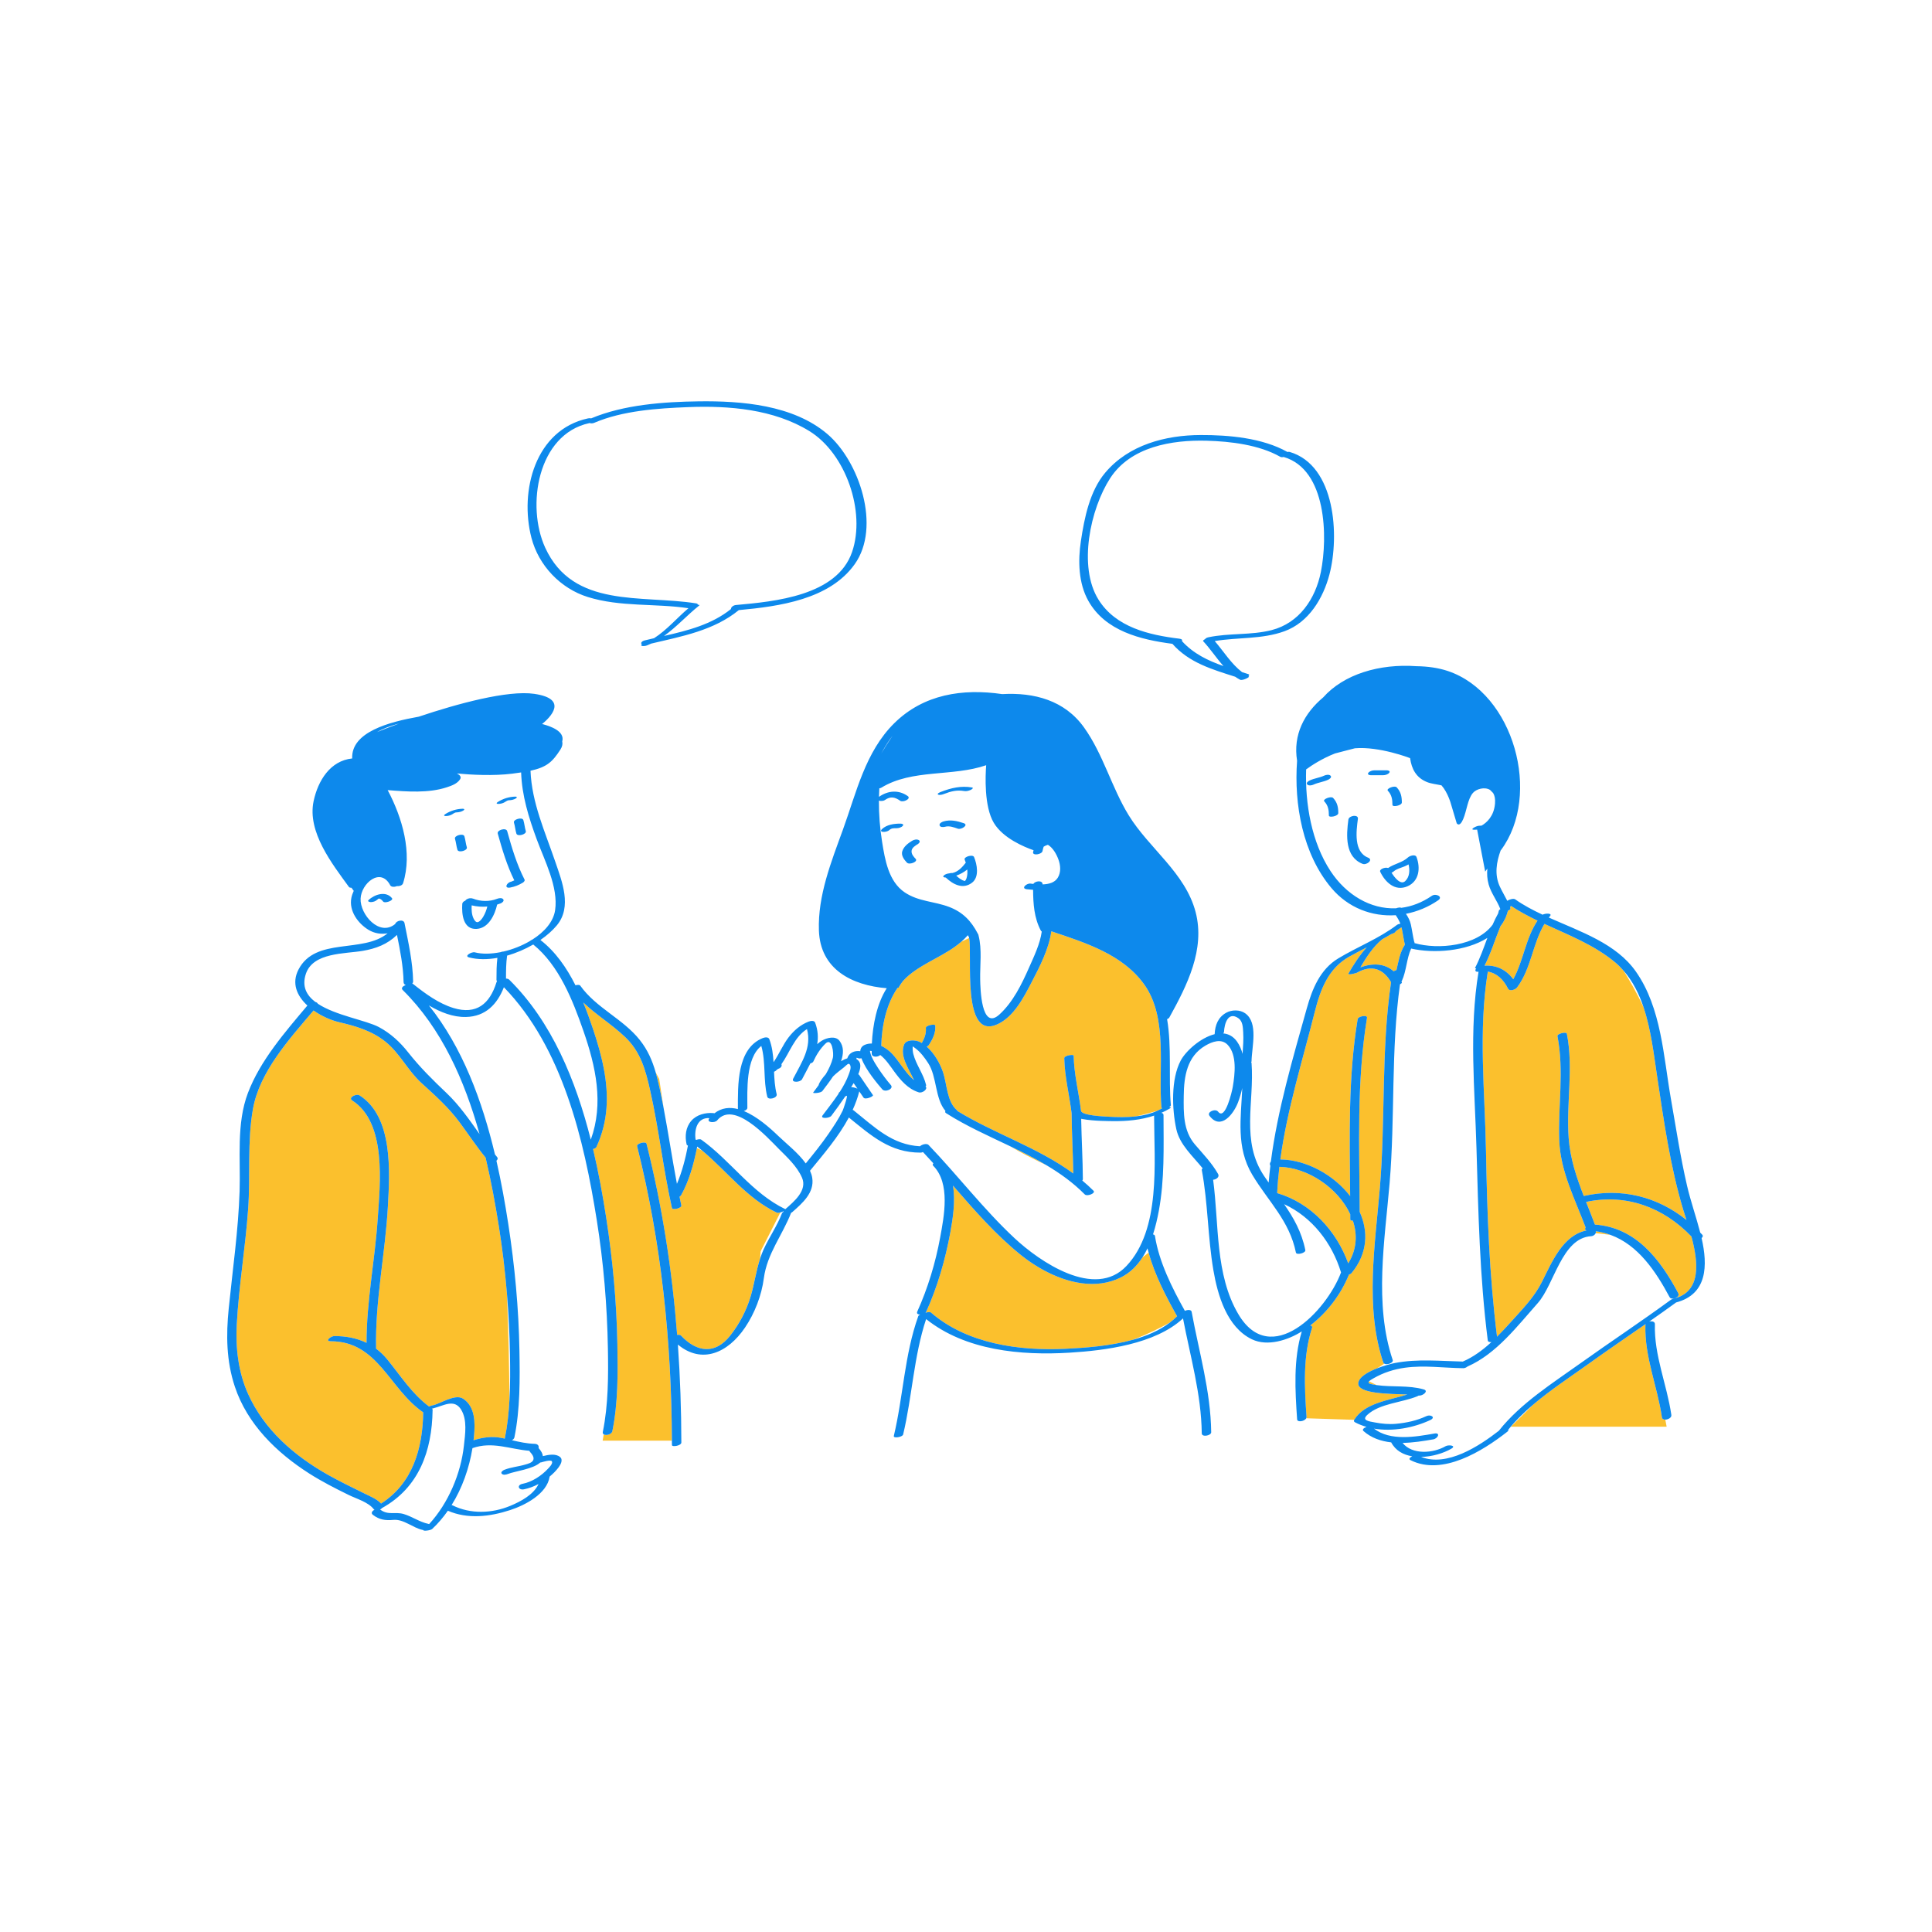 <?xml version="1.0" standalone="no"?>
<svg version="1.1" id="Layer_1" xmlns="http://www.w3.org/2000/svg" xmlns:xlink="http://www.w3.org/1999/xlink" x="0px" y="0px" width="595.279px" height="595.281px" viewBox="0 0 595.279 595.281" enable-background="new 0 0 595.279 595.281" xml:space="preserve">
<path id="color_x5F_2" fill="#FBC02D" d="M508.486,406.963l0.019,0.176c-0.125,0.014-0.25,0.039-0.372,0.07
	C508.25,407.127,508.369,407.045,508.486,406.963z M512.072,436.764c-1.388-9.578-5.394-18.705-5.097-28.502
	c0.003-0.109,0.037-0.211,0.084-0.309c-5.897,4.1-11.84,8.139-17.674,12.326c-5.486,3.939-11.576,7.922-16.961,12.486l-6.919,6.828
	h48.016l-0.415-2.188C512.584,437.415,512.14,437.225,512.072,436.764z M521.154,380.981c-8.655-9.018-20.15-13.271-32.457-10.645
	c0.91,2.309,1.843,4.621,2.72,6.969c12.597,0.91,20.065,10.625,25.698,21.176c0.47,0.879-0.758,1.629-1.724,1.646
	c0.017,0.027,0.029,0.051,0.045,0.074c0.062-0.018,0.105-0.043,0.173-0.059C524.313,398.116,523.288,388.889,521.154,380.981z
	 M475.067,395.02c3.104-6.154,6.427-14.402,13.787-15.918c-0.548-0.141-0.563-0.525-0.3-0.914
	c-3.271-8.721-7.75-17.232-8.116-26.723c-0.414-10.744,1.534-21.553-0.563-32.199c-0.155-0.787,2.76-1.48,2.897-0.777
	c2.113,10.725-0.231,21.424,0.564,32.199c0.467,6.314,2.419,12.08,4.639,17.809c11.625-2.607,22.697,0.205,31.65,7.396
	c-0.359-1.125-0.696-2.166-0.973-3.078c-4.009-13.271-6.022-27.551-8.077-41.242c-0.989-6.602-1.854-14.285-4.162-21.193
	c-2.041-4.412-4.348-8.391-6.14-11.258c-0.791-0.904-1.63-1.771-2.568-2.557c-6.449-5.395-14.271-8.408-21.837-11.898
	c-3.668,6.123-4.063,13.754-8.441,19.584c-0.509,0.676-2.307,1.342-2.807,0.33c-1.344-2.725-3.42-4.75-6.203-5.211
	c-2.974,18.342-0.894,36.896-0.559,55.35c0.349,19.164,1.01,38.102,3.399,57.139c1.631-1.627,3.18-3.328,4.677-4.984
	C469.333,403.112,472.771,399.577,475.067,395.02z M466.259,301.723c3.157-5.725,3.788-12.586,7.473-18.064
	c-2.819-1.355-5.579-2.822-8.194-4.545c-0.094,0.145-0.182,0.289-0.272,0.434c0.041,0.115,0.087,0.229,0.125,0.346
	c0.075,0.234-0.276,0.498-0.761,0.701c-0.011,0.018-0.021,0.037-0.032,0.057c-0.435,1.803-1.222,3.387-2.288,4.762
	c-1.65,4.021-2.904,8.236-4.896,12.127C461.106,297.293,464.14,298.834,466.259,301.723z M496.274,380.51
	c-1.442-0.531-2.969-0.93-4.599-1.148c0.073,0.188,0.061,0.402-0.031,0.615C492.758,380.065,494.466,380.229,496.274,380.51z
	 M422.608,426.497c0.515,0.111,1.031,0.197,1.553,0.273l-2.334-1.158C421.522,425.958,421.603,426.28,422.608,426.497z
	 M418.515,426.161c0.178-1.875,2.974-3.455,5.813-4.561l2.188-1.426c-0.142-0.084-0.252-0.197-0.306-0.357
	c-5.694-16.891-2.533-36.313-1.071-53.654c1.778-21.092,0.367-42.561,3.463-63.521c-2.347-4.086-5.945-5.525-10.56-2.906
	c-0.225,0.127-2.938,0.859-2.546,0.186c1.563-2.688,3.384-5.572,5.603-8.006c-1.792,0.918-3.593,1.844-5.385,2.852
	c-6.485,3.645-8.896,10.162-10.63,17.057c-3.756,14.928-8.509,30.059-10.599,45.422c8.081,0.102,16.472,4.766,21.511,11.295
	c-0.174-18.219-0.648-36.5,2.313-54.537c0.146-0.881,3.048-1.406,2.885-0.412c-3.247,19.777-2.34,39.854-2.26,59.813
	c2.679,5.947,2.536,12.719-2.476,18.828c-0.201,0.244-0.497,0.4-0.818,0.484c-2.521,6.162-6.671,11.641-11.946,15.697
	c0.428,0.068,0.704,0.289,0.568,0.703c-2.867,8.779-2.332,18.355-1.703,27.438c0.011,0.154-0.024,0.299-0.093,0.434l14.806,0.477
	c3.158-5.195,10.723-6,16.354-7.791C428.045,429.467,418.201,429.479,418.515,426.161z M415.417,389.264
	c2.643-4.297,2.853-8.887,1.426-13.146c-0.452,0.01-0.801-0.1-0.802-0.361c-0.001-0.545-0.005-1.092-0.007-1.639
	c-3.722-8.021-13.013-14.414-21.83-14.598c-0.318,2.689-0.56,5.389-0.685,8.094C403.959,370.702,411.755,379.206,415.417,389.264z
	 M429.418,299.282c0.229-0.174,0.535-0.309,0.855-0.391c0.631-2.709,1.056-5.488,2.591-7.824c-0.401-1.666-0.599-3.352-0.966-5.025
	c-0.023-0.113-0.068-0.213-0.098-0.322c-0.585,0.42-1.175,0.826-1.771,1.215c-0.018,0.236-0.362,0.557-1.113,0.789
	c-0.104,0.031-0.201,0.078-0.304,0.113c-0.896,0.543-1.804,1.055-2.716,1.557c-2.762,2.18-5.033,5.762-6.74,8.662
	C422.902,296.706,426.604,296.776,429.418,299.282z M352.012,387.428c-1.664,2.576-3.82,4.756-6.657,6.168
	c-7.645,3.803-16.498,1.738-23.897-2.295c-0.392-0.193-0.808-0.428-1.256-0.715c-2.01-1.182-3.896-2.494-5.599-3.859
	c-7.811-6.268-14.394-13.859-20.975-21.428c0.805,4.813-0.061,10.303-0.825,14.471c-1.538,8.371-3.945,16.711-7.456,24.477
	c-0.039,0.088-0.104,0.166-0.182,0.242c0.643-0.234,1.383-0.338,1.687-0.074c11.111,9.656,27.245,11.867,41.476,11.172
	c6.073-0.301,13.788-0.852,20.784-2.789c4.563-1.734,8.58-3.768,11.32-5.275c0.797-0.607,1.556-1.254,2.245-1.961
	c-3.376-6.029-6.912-12.762-8.771-19.609C353.481,386.282,352.822,386.799,352.012,387.428z M311.351,353.227
	c2.706,1.684,7.024,3.857,11.035,5.771C318.833,356.893,315.113,355.028,311.351,353.227z M333.124,344.811
	c0.149,0,0.313-0.002,0.493-0.002c-0.169-0.031-0.334-0.063-0.495-0.098C333.123,344.745,333.124,344.778,333.124,344.811z
	 M285.269,316.725c-0.067-0.785,2.852-1.322,2.898-0.777c0.198,2.277-0.775,4.213-1.996,6.066c-0.14,0.211-0.372,0.355-0.626,0.475
	c2.349,2.061,4.146,5.266,5.038,7.936c1.206,3.613,1.175,9.08,4.271,11.654c0.074,0.063,0.1,0.135,0.085,0.209
	c11.492,7.041,24.897,11.289,35.763,19.281c-0.106-6.188-0.478-12.371-0.521-18.563c-0.001-0.004-0.003-0.008-0.003-0.014
	c-0.689-5.656-2.146-11.229-2.26-16.945c-0.018-0.836,2.888-1.285,2.897-0.777c0.112,5.719,1.569,11.291,2.26,16.947
	c0.071,1.523,7.263,1.793,8.245,1.85c2.84,0.162,5.896,0.24,8.861-0.115c2.145-0.518,4.538-1.17,6.338-1.676
	c0.545-0.248,1.079-0.521,1.595-0.832c-0.151-0.021-0.251-0.066-0.258-0.145c-1.034-11.844,2.097-27.494-5.217-37.842
	c-6.645-9.4-18.186-12.973-28.72-16.512c-0.683,5.322-3.612,10.996-5.977,15.537c-2.464,4.734-5.524,10.814-10.655,13.131
	c-11.104,5.012-7.632-21.432-8.688-26.584l-2.412,1.137c-4.792,4.166-10.985,6.139-15.973,10.189
	c-0.714,0.58-1.363,1.219-1.977,1.893c-0.995,1.277-1.407,2.145-1.407,2.145s-0.092-0.02-0.257-0.051
	c-3.512,5.072-4.888,11.766-5.044,17.91c1.318,0.613,2.52,1.543,3.426,2.525c2.022,2.193,3.607,5.072,5.766,7.209l0.856,0.732
	c-1.603-3.465-4.354-7.191-3.05-10.777c0.644-1.766,3.56-1.523,4.829-0.926c0.225,0.105,0.446,0.227,0.664,0.354
	C284.843,319.946,285.42,318.444,285.269,316.725z M281.324,322.473c-0.038-0.023-0.077-0.045-0.115-0.068
	c0,0.018,0,0.031-0.001,0.045C281.245,322.456,281.286,322.465,281.324,322.473z M204.458,341.346l-1.345-8.91
	c0,0-0.401-0.793-1.084-2.021c0.432,1.498,0.806,3.039,1.158,4.646C203.647,337.149,204.06,339.245,204.458,341.346z
	 M239.318,373.616c-9.188-4.385-15.296-12.693-22.958-19.104l-1.631-0.781c-0.975,4.912-2.452,10.221-4.854,14.496
	c-0.113,0.203-0.296,0.365-0.513,0.49c0.188,0.895,0.366,1.791,0.565,2.684c0.187,0.838-2.722,1.566-2.897,0.777
	c-2.687-12.021-4.022-24.316-6.74-36.34c-1.403-6.207-2.899-11.77-7.712-16.348c-4.043-3.846-8.866-6.783-12.87-10.609
	c1.096,2.664,2.057,5.34,2.923,7.914c1.393,4.139,2.61,8.293,3.404,12.453c0.009,0.043,0.018,0.086,0.023,0.131
	c1.515,8.029,1.4,16.08-2.325,24.074c-0.118,0.256-0.528,0.447-1.003,0.572c1.694,7.16,2.989,14.32,4.051,21.189
	c1.99,12.895,3.211,25.943,3.438,38.996c0.154,8.859,0.228,18.037-1.549,26.764c-0.199,0.98-1.927,1.428-2.646,0.973
	c-0.209,1.242-0.342,1.945-0.342,1.945h21.335c-0.14-30.641-3.23-60.969-10.722-90.732c-0.215-0.854,2.688-1.613,2.897-0.775
	c4.888,19.422,7.896,39.086,9.441,58.918c0.486-0.078,0.952-0.035,1.187,0.215c4.854,5.158,10.485,5.918,15.142,0.031
	c2.834-3.582,5.013-7.729,6.319-12.113c1.158-3.893,1.668-7.857,2.925-11.688c0.109-1.35,0.157-2.195,0.157-2.195l6.076-11.98
	C240.004,373.694,239.578,373.739,239.318,373.616z M133.146,434.086l0.363-0.166c-0.151,0.035-0.302,0.066-0.453,0.098
	C133.088,434.04,133.115,434.063,133.146,434.086z M153.712,377.885c-1.095-6.885-2.398-14.049-4.092-21.205
	c-2.839-3.477-5.323-7.244-7.99-10.848c-3.472-4.688-7.531-8.271-11.827-12.189c-4.169-3.801-6.62-9.154-11.063-12.703
	c-4.17-3.332-9.06-4.775-14.185-5.967c-2.512-0.586-5.446-1.855-7.943-3.627c-7.438,8.771-16.606,18.816-18.663,30.297
	c-1.82,10.16-0.76,20.611-1.489,30.873c-0.845,11.867-2.866,23.668-3.504,35.543c-0.391,7.271,0.454,14.67,3.452,21.373
	c4.95,11.063,14.236,19.105,24.621,24.973c3.688,2.084,7.5,3.896,11.288,5.783c1.673,0.834,3.774,1.656,5.095,3.08
	c9.697-6.164,12.841-16.936,12.98-28.102c-10.52-7.24-13.855-21.859-28.492-21.904c-1.958-0.006,0.082-1.604,1.14-1.602
	c3.628,0.01,6.939,0.654,9.893,2.094c-0.003-12.746,2.594-25.518,3.444-38.205c0.716-10.676,2.863-29.66-7.881-36.488
	c-1.317-0.838,1.287-2.191,2.26-1.572c10.396,6.604,9.345,23.494,8.768,34.094c-0.797,14.615-3.987,29.32-3.639,43.977
	c1.261,0.943,2.438,2.072,3.527,3.41c4.146,5.1,7.515,10.469,12.81,14.424c0.296-0.174,0.671-0.32,1.022-0.375
	c2.184-0.332,6.931-3.678,9.409-2.076c3.816,2.461,3.765,7.482,3.398,11.514c-0.04,0.438-0.094,0.875-0.146,1.313
	c2.78-0.895,5.651-1.295,8.577-0.729c0.353,0.068,0.703,0.143,1.053,0.219l0.013-0.002c0-0.055,0-0.107,0.013-0.17
	c0.785-3.857,1.2-7.811,1.417-11.783c-0.082-8.637-0.286-20.902-0.789-32.736C155.621,391.643,154.802,384.739,153.712,377.885z"></path>
<path id="color_x5F_1" d="M161.632,271.04c0.168,0.328-0.293,0.775-0.525,0.912c-1.298,0.768-2.44,1.244-3.918,1.514
	c-1.979,0.359-1.108-1.553,0.34-1.814c0.311-0.135,0.62-0.268,0.932-0.4c-2.27-4.602-3.72-9.469-5.093-14.402
	c-0.316-1.145,2.578-1.926,2.898-0.777C157.695,261.206,159.197,266.276,161.632,271.04z M143.839,261.061
	c-0.346-1.109-0.409-2.279-0.754-3.391c-0.321-1.031-3.209-0.223-2.898,0.777c0.347,1.109,0.409,2.279,0.754,3.391
	C141.262,262.868,144.149,262.061,143.839,261.061z M158.356,253.458c0.346,1.109,0.408,2.279,0.753,3.391
	c0.321,1.031,3.209,0.223,2.898-0.777c-0.346-1.109-0.409-2.279-0.753-3.391C160.935,251.649,158.047,252.456,158.356,253.458z
	 M155.541,247.147c0.276-0.178,0.563-0.375,0.871-0.496c0.05-0.027,0.104-0.035,0.155-0.051c-0.027,0.02,0.251-0.031,0.313-0.033
	c0.695-0.014,1.446-0.191,2.049-0.549c0.457-0.27,0.403-0.58-0.152-0.568c-1.928,0.041-3.818,0.633-5.438,1.68
	c-0.445,0.285-0.412,0.563,0.152,0.566C154.159,247.702,154.976,247.512,155.541,247.147z M140.375,250.342
	c-0.028,0.018,0.25-0.033,0.313-0.035c0.695-0.014,1.446-0.193,2.049-0.549c0.457-0.27,0.403-0.58-0.151-0.568
	c-1.929,0.041-3.819,0.633-5.438,1.68c-0.443,0.287-0.413,0.563,0.152,0.568c0.666,0.006,1.484-0.184,2.049-0.549
	c0.277-0.18,0.563-0.375,0.87-0.498C140.268,250.364,140.322,250.354,140.375,250.342z M146.868,286.209
	c-4.196,0.246-4.641-4.566-4.438-7.697c0.029-0.459,0.432-0.809,0.927-0.998c0.109-0.16,0.248-0.303,0.372-0.383
	c0.614-0.404,1.382-0.506,2.063-0.236c2.281,0.896,5.011,0.961,7.301,0.061c0.543-0.213,1.479-0.43,1.936,0.096
	c0.444,0.514-0.319,1.115-0.741,1.281c-0.365,0.145-0.736,0.266-1.108,0.379C152.466,281.872,150.554,285.993,146.868,286.209z
	 M147.138,284.139c0.697-0.1,1.419-1.115,1.744-1.664c0.593-1,0.99-2.051,1.271-3.158c-1.613,0.15-3.242,0.027-4.826-0.363
	c-0.061,1.344-0.011,2.764,0.552,3.986C146.074,283.368,146.556,284.221,147.138,284.139z M113.568,277.311
	c-0.513,0.482,0.44,0.654,0.73,0.645c0.691-0.021,1.419-0.258,1.928-0.736c0.132-0.123,0.289-0.258,0.454-0.357
	c0.05-0.002,0.125-0.004,0.224,0.025c0.485,0.137,0.852,0.527,1.156,0.906c0.524,0.645,3.294-0.34,2.713-1.057
	C118.894,274.424,115.419,275.569,113.568,277.311z M283.061,258.829c-0.623-0.332-1.496-0.102-2.059,0.248
	c-1.261,0.781-2.482,1.707-2.981,3.154c-0.459,1.328,0.574,2.68,1.427,3.568c0.754,0.785,3.512-0.307,2.682-1.17
	c-0.656-0.686-1.371-1.49-1.252-2.506c0.115-0.977,1.215-1.611,1.956-2.07C283.258,259.79,283.673,259.155,283.061,258.829z
	 M295.171,255.34c1.036,0.344,3.412-1.162,1.735-1.719c-2.048-0.68-4.043-1.145-6.174-0.531c-0.469,0.135-1.401,0.563-1.228,1.215
	c0.172,0.641,1.202,0.572,1.671,0.438C292.52,254.356,293.898,254.918,295.171,255.34z M277.427,253.772
	c-1.979,0.002-4.173,0.289-5.687,1.693c-0.403,0.375-0.399,0.76,0.226,0.84c0.63,0.08,1.567-0.105,2.049-0.549
	c0.662-0.615,1.354-0.566,2.225-0.568c0.632,0,1.501-0.238,1.926-0.744C278.607,253.918,277.787,253.772,277.427,253.772z
	 M297.105,243.737c0.662,0.115,1.428-0.098,2.024-0.375c0.203-0.096,1.022-0.617,0.36-0.732c-3.343-0.588-6.481,0.148-9.599,1.369
	c-0.115,0.045-1.31,0.523-0.869,0.805c0.468,0.297,1.409,0.002,1.863-0.176C292.974,243.811,294.86,243.342,297.105,243.737z
	 M300.125,264.073c0.921,2.236,1.675,6.104-0.588,7.873c-2.813,2.201-5.898,0.572-8.129-1.561c-0.353-0.004-1.082-0.117-0.646-0.586
	c0.4-0.43,1.119-0.645,1.72-0.699c0.345-0.1,0.7-0.148,0.996-0.119c1.714-0.373,3-1.758,4.063-3.135
	c0.01-0.012,0.024-0.023,0.035-0.035c-0.105-0.326-0.221-0.648-0.35-0.961C296.883,264.016,299.733,263.122,300.125,264.073z
	 M298.034,267.905c-1.022,0.826-2.16,1.469-3.396,1.893c0.753,0.711,1.64,1.438,2.599,1.627c0.043,0.008,0.067,0.016,0.1,0.023
	c0.199-0.258,0.359-0.521,0.46-0.836C298.074,269.727,298.126,268.813,298.034,267.905z M367.159,404.165
	c2.27,12.406,5.872,24.43,6.03,37.135c0.014,1.031-2.892,1.629-2.907,0.326c-0.151-12.102-3.529-23.611-5.778-35.404
	c-8.598,7.965-24.021,9.891-34.947,10.559c-14.979,0.918-32.069-0.654-44.206-10.354c-3.825,11.543-4.273,23.77-7.079,35.563
	c-0.193,0.814-3.067,1.273-2.873,0.453c2.913-12.25,3.274-24.971,7.53-36.906c0.069-0.193,0.285-0.361,0.566-0.496
	c-0.653-0.012-1.157-0.283-0.866-0.928c3.253-7.197,5.614-15.023,7.04-22.787c1.218-6.625,3.22-16.732-2.124-22.127
	c-0.246-0.248-0.182-0.518,0.046-0.756c-1.057-1.172-2.125-2.332-3.205-3.479c-0.244,0.111-0.499,0.18-0.735,0.18
	c-9.459,0.016-15.204-5.248-22.104-10.82c-3.192,5.945-7.788,11.303-11.97,16.395c0.325,0.721,0.57,1.457,0.687,2.205
	c0.71,4.582-3.01,7.758-6.133,10.531c-0.1,0.09-0.229,0.162-0.377,0.223c-2.659,6.863-7.401,12.59-8.401,20.156
	c-0.699,5.303-2.797,10.764-5.793,15.199c-5.339,7.906-13.378,11.338-20.693,5.25c0.706,10.021,1.049,20.084,1.066,30.182
	c0.002,0.986-2.896,1.477-2.897,0.777c-0.001-0.447-0.009-0.896-0.011-1.346c-0.141-30.641-3.231-60.969-10.723-90.73
	c-0.215-0.855,2.688-1.615,2.898-0.777c4.887,19.422,7.896,39.086,9.441,58.918c0.485-0.078,0.951-0.035,1.187,0.215
	c4.854,5.158,10.485,5.918,15.141,0.031c2.834-3.582,5.014-7.729,6.319-12.113c1.159-3.893,1.668-7.857,2.925-11.688
	c0.313-0.951,0.659-1.898,1.088-2.832c1.722-3.74,4.164-7.221,5.627-11.063c0.074-0.195,0.257-0.365,0.491-0.506
	c-0.006-0.051,0.001-0.107,0.021-0.166c-0.292,0.15-0.646,0.293-0.992,0.391c-0.44,0.123-0.867,0.17-1.126,0.045
	c-9.189-4.385-15.296-12.693-22.958-19.104c-0.508-0.424-1.021-0.84-1.542-1.246c-0.03,0.154-0.06,0.309-0.089,0.465
	c-0.976,4.912-2.452,10.223-4.854,14.496c-0.112,0.203-0.296,0.365-0.512,0.49c0.187,0.896,0.366,1.791,0.565,2.684
	c0.187,0.838-2.723,1.566-2.898,0.777c-2.686-12.02-4.021-24.316-6.74-36.34c-1.402-6.207-2.898-11.77-7.712-16.346
	c-4.043-3.848-8.866-6.785-12.87-10.611c1.096,2.664,2.058,5.34,2.923,7.914c1.394,4.139,2.611,8.293,3.404,12.453
	c0.009,0.043,0.017,0.086,0.024,0.131c1.514,8.029,1.399,16.082-2.325,24.076c-0.119,0.256-0.529,0.445-1.003,0.57
	c1.693,7.16,2.989,14.32,4.05,21.189c1.991,12.895,3.211,25.943,3.439,38.996c0.153,8.859,0.227,18.037-1.55,26.764
	c-0.198,0.982-1.927,1.428-2.646,0.973c-0.237-0.15-0.365-0.396-0.292-0.758c1.708-8.393,1.716-17.234,1.566-25.762
	c-0.23-13.195-1.345-26.4-3.417-39.438c-3.943-24.791-10.553-53.189-28.626-71.814c-2.036,5.201-5.607,9.033-11.701,9.166
	c-3.978,0.088-7.859-1.459-11.415-3.561c10.352,12.912,16.436,29.402,20.362,45.91c0.209,0.254,0.408,0.516,0.623,0.766
	c0.363,0.424,0.211,0.854-0.168,1.174c1.5,6.588,2.674,13.156,3.648,19.479c1.991,12.896,3.211,25.943,3.439,38.996
	c0.154,8.861,0.227,18.037-1.549,26.766c-0.077,0.381-0.39,0.68-0.779,0.877c2.302,0.531,4.591,1.043,7.001,1.111
	c1.055,0.029,1.396,0.693,1.224,1.293c0.002,0.002,0.005,0.004,0.007,0.006c0.849,0.953,1.246,1.773,1.317,2.486
	c1.725-0.432,3.931-0.84,5.271,0.256c1.065,0.869,0.183,2.387-0.442,3.229c-0.748,1.008-1.693,1.955-2.739,2.82
	c-0.821,5.363-7.614,8.84-12.199,10.334c-6.239,2.031-13.032,2.855-19.161,0.193c-1.424,2.033-3.028,3.93-4.84,5.625
	c-0.474,0.443-2.9,0.756-2.701,0.318c-0.071-0.002-0.145-0.008-0.211-0.021c-3.069-0.641-5.842-3.391-9.048-3.104
	c-2.47,0.223-4.271-0.012-6.293-1.545c-0.722-0.549-0.241-1.217,0.493-1.576c-0.121-0.064-0.23-0.146-0.317-0.258
	c-1.612-2.086-5.314-3.16-7.591-4.275c-4.169-2.041-8.319-4.158-12.238-6.656c-10.03-6.4-19.05-15.182-22.887-26.727
	c-2.639-7.939-2.723-15.877-1.889-24.131c1.214-12.018,2.952-24.029,3.349-36.113c0.325-9.918-1.039-20.801,2.571-30.279
	c3.828-10.051,11.451-18.76,18.314-26.92c-3.185-2.938-4.964-6.826-2.722-11.121c5.266-10.092,19.787-4.838,27.444-11.139
	c-1.963,0.352-4.021,0.064-5.862-1.047c-3.279-1.979-6.119-5.857-5.302-9.898c0.146-0.727,0.396-1.439,0.722-2.127
	c-0.206-0.277-0.44-0.602-0.701-0.965c-0.347,0.016-0.639-0.053-0.771-0.232c-5.209-7.158-12.896-16.98-10.891-26.441
	c1.344-6.33,5.123-12.467,11.886-13.16c-0.353-8.17,11.476-11.266,20.521-12.873c11.88-3.994,27.41-8.221,35.573-7.035
	c10.782,1.564,4.823,7.346,2.389,9.336c0.106-0.004,0.204,0,0.281,0.021c2.182,0.6,6.857,2.102,5.954,5.314
	c0.172,0.74,0.037,1.574-0.563,2.502c-2.434,3.758-4.123,5.406-9.212,6.521c0.396,9.857,4.443,18.695,7.602,27.947
	c2.099,6.15,5.274,13.961,0.513,19.693c-1.335,1.605-3.078,3.135-5.064,4.508c4.625,3.561,8.089,8.557,10.802,13.959
	c0.618-0.174,1.262-0.191,1.462,0.09c4.924,6.916,13.132,10.191,18.355,16.758c2.481,3.119,3.874,6.414,4.903,9.988
	c0.432,1.498,0.806,3.039,1.159,4.646c0.459,2.088,0.871,4.186,1.27,6.283c1.474,7.783,2.636,15.629,4.114,23.406
	c1.595-3.736,2.662-7.918,3.39-11.781c-0.214-0.064-0.367-0.184-0.41-0.373c-0.573-2.541-0.303-5.248,1.456-7.271
	c1.649-1.9,4.359-2.566,6.78-2.371c0.139,0.012,0.251,0.031,0.352,0.055c2.211-1.725,4.712-1.941,7.232-1.291
	c-0.004-0.031-0.014-0.061-0.014-0.096c0.004-7.152-0.381-18.52,7.632-21.768c0.588-0.238,1.757-0.457,2.056,0.332
	c0.865,2.301,1.15,4.682,1.299,7.086c1.672-2.416,2.898-5.416,4.647-7.672c1.637-2.109,3.625-3.84,6.122-4.822
	c0.58-0.23,1.761-0.469,2.053,0.322c0.877,2.377,0.981,4.543,0.63,6.611c0.45-0.396,0.923-0.766,1.438-1.074
	c1.479-0.889,4.201-1.586,5.438,0.055c1.373,1.818,1.262,4.033,0.467,6.271c0.646-0.381,1.291-0.682,1.913-0.869
	c0.551-1.779,2.287-2.463,4.005-2.209c0.065-0.887,0.491-1.59,1.445-1.982c0.693-0.287,1.412-0.396,2.131-0.379
	c0.26-5.658,1.532-12.295,4.583-17.041c-10.765-0.891-20.483-5.826-20.897-17.787c-0.373-10.791,3.812-21.189,7.429-31.158
	c4.123-11.365,6.869-23.916,15.801-32.725c9.063-8.938,21.072-10.729,33.25-8.953c9.841-0.561,19.221,1.91,25.202,10.266
	c5.943,8.301,8.451,18.404,13.762,27.057c6.275,10.229,17.45,17.721,20.621,29.822c3.017,11.514-2.649,22.639-8.091,32.49
	c-0.121,0.219-0.38,0.395-0.692,0.523c1.468,8.645,0.423,18.098,1.156,26.504c0.019,0.201-0.22,0.389-0.562,0.541
	c0.517,0.016,0.783,0.146,0.229,0.484c-0.835,0.508-1.709,0.938-2.599,1.33c0.389,0.076,0.672,0.289,0.673,0.688
	c0.018,9.836,0.359,19.822-1.455,29.541c-0.436,2.332-0.998,4.807-1.781,7.227c0.318,0.057,0.556,0.209,0.599,0.484
	c1.233,7.973,5.288,16.02,9.216,23.07C365.893,403.512,367.037,403.497,367.159,404.165z M116.183,225.561
	c1.714-0.713,4.071-1.633,6.834-2.641C120.551,223.571,118.156,224.42,116.183,225.561z M142.934,445.458
	c0.382-3.52,1.106-7.977-0.863-11.143c-2.135-3.434-5.394-1.178-8.561-0.395c-0.151,0.035-0.302,0.066-0.453,0.098
	c0.031,0.021,0.059,0.047,0.09,0.068c0.018,0.01,0.03,0.023,0.047,0.033c0.021,0.014,0.02,0.029,0.034,0.045
	c0.015,0.014,0.023,0.027,0.033,0.043c0.062,0.084,0.08,0.174,0.028,0.271c-0.178,12.52-4.163,23.857-15.575,30.17
	c-0.146,0.182-0.358,0.336-0.604,0.455c0.015,0.008,0.03,0.014,0.043,0.023c2.435,1.852,4.62,0.588,7.253,1.377
	c2.611,0.781,4.862,2.455,7.533,3.014c0.109,0.021,0.202,0.051,0.281,0.084C138.146,463.168,142.005,454.008,142.934,445.458z
	 M145.574,446.194c-1.004,6.141-3.12,12.252-6.433,17.553c0.109,0.01,0.207,0.025,0.279,0.063
	c5.545,2.766,12.176,2.521,17.848,0.145c3.184-1.334,7.138-3.402,8.666-6.707c-1.465,0.77-3,1.338-4.487,1.629
	c-1.766,0.344-2.261-1.334-0.453-1.688c2.937-0.574,5.85-2.486,7.861-4.666c0.4-0.434,1.526-1.523,1.215-2.227
	c-0.3-0.68-2.931,0.186-3.353,0.293c-0.1,0.025-0.18,0.021-0.271,0.033c-2.153,2.037-7.861,2.693-9.92,3.518
	c-0.521,0.209-1.471,0.439-1.924-0.051s0.389-1.057,0.763-1.205c2.083-0.834,4.378-0.994,6.521-1.639
	c0.766-0.229,1.98-0.514,2.381-1.303c0.479-0.943-0.423-1.98-1.001-2.633c-0.084-0.096-0.12-0.193-0.129-0.289
	C157.05,446.516,151.71,444.04,145.574,446.194z M156.19,398.563c-0.569-6.922-1.389-13.824-2.479-20.678
	c-1.095-6.887-2.398-14.049-4.092-21.205c-2.839-3.477-5.323-7.246-7.99-10.85c-3.472-4.688-7.531-8.27-11.827-12.188
	c-4.169-3.803-6.62-9.154-11.063-12.703c-4.17-3.332-9.06-4.775-14.185-5.969c-2.512-0.584-5.446-1.854-7.943-3.625
	c-7.438,8.77-16.606,18.814-18.663,30.297c-1.82,10.158-0.76,20.609-1.489,30.871c-0.845,11.869-2.866,23.668-3.504,35.545
	c-0.391,7.27,0.454,14.67,3.452,21.371c4.95,11.064,14.236,19.107,24.621,24.975c3.688,2.084,7.5,3.896,11.288,5.783
	c1.673,0.834,3.774,1.656,5.095,3.08c9.697-6.164,12.841-16.938,12.98-28.104c-10.52-7.24-13.855-21.857-28.492-21.904
	c-1.958-0.006,0.082-1.604,1.14-1.602c3.628,0.012,6.939,0.654,9.893,2.094c-0.003-12.746,2.594-25.516,3.444-38.205
	c0.716-10.674,2.863-29.66-7.881-36.488c-1.317-0.838,1.287-2.189,2.26-1.572c10.396,6.605,9.345,23.496,8.768,34.094
	c-0.797,14.615-3.987,29.32-3.639,43.977c1.261,0.943,2.438,2.072,3.527,3.412c4.146,5.1,7.515,10.467,12.81,14.422
	c0.296-0.172,0.671-0.32,1.022-0.375c2.184-0.332,6.931-3.676,9.409-2.076c3.816,2.461,3.765,7.482,3.398,11.514
	c-0.04,0.438-0.094,0.875-0.146,1.313c2.78-0.893,5.651-1.295,8.577-0.727c0.353,0.068,0.703,0.143,1.053,0.217
	c0.004,0.002,0.009,0.002,0.013,0.004c0-0.002,0-0.004,0-0.006c0-0.055,0-0.107,0.013-0.17c0.785-3.857,1.2-7.811,1.417-11.783
	c0.255-4.672,0.229-9.371,0.148-13.979C157.02,411.065,156.706,404.807,156.19,398.563z M124.072,305.032
	c-0.607-0.6,0.098-1.258,0.97-1.51c-0.395-0.139-0.685-0.439-0.693-0.93c-0.093-4.848-1.058-9.74-2.032-14.529
	c-2.968,2.881-6.428,4.203-10.559,4.914c-5.484,0.941-15.304,0.449-17.513,7.076c-1.283,3.85,0.18,6.59,2.911,8.662
	c0.369,0.09,0.662,0.273,0.762,0.541c5.476,3.635,14.889,5.1,18.826,7.205c3.577,1.908,6.488,4.592,8.995,7.764
	c3.706,4.689,7.563,8.486,11.887,12.594c3.939,3.746,6.993,8.197,10.127,12.594C143.135,332.84,136.04,316.838,124.072,305.032z
	 M153.126,302.37c-0.097-0.137-0.154-0.305-0.154-0.514c0.001-2.244,0.012-4.492,0.283-6.721c-3.062,0.539-6.075,0.559-8.742-0.143
	c-1.638-0.43,0.864-1.805,1.777-1.563c2.219,0.582,5.02,0.523,7.935-0.051c0.309-0.135,0.654-0.209,0.979-0.211
	c2.771-0.65,5.594-1.758,8.08-3.217c0.14-0.148,0.444-0.332,0.808-0.49c3.649-2.328,6.426-5.443,6.948-9.014
	c1.044-7.123-3.269-15.32-5.664-21.84c-2.471-6.727-4.571-13.438-4.806-20.609c-0.845,0.131-1.74,0.258-2.739,0.383
	c-5.797,0.725-12.518,0.359-17.035-0.059c0.885,0.457,1.438,1.045,0.974,1.771c-0.896,1.393-2.602,1.99-4.11,2.486
	c-5.593,1.846-12.239,1.352-18.211,0.869c4.496,8.48,7.702,19.34,4.742,28.699c-0.202,0.639-1.112,0.955-1.846,0.875
	c-0.757,0.311-1.797,0.34-2.116-0.268c-2.979-5.666-8.925-0.568-9.121,4.127c-0.204,4.924,5.818,11.809,10.656,7.816
	c0.347-1.1,2.607-1.535,2.867-0.305c0.001,0.004,0.003,0.008,0.004,0.012c0.014,0.068,0.028,0.139,0.042,0.207
	c1.161,5.83,2.503,11.826,2.616,17.785c0.005,0.264-0.101,0.49-0.271,0.676c0.113,0.033,0.22,0.078,0.308,0.146
	c3.695,2.934,7.825,5.975,12.396,7.367c7.064,2.154,11.178-1.242,13.255-7.953C153.009,302.542,153.063,302.454,153.126,302.37z
	 M156.896,301.854c13.103,12.926,20.515,30.986,25.136,49.295c4.043-11.162,1.559-22.508-2.297-33.578
	c-3.264-9.373-7.481-20.111-15.433-26.555c-2.493,1.449-5.253,2.631-8.058,3.424c-0.327,2.346-0.338,4.717-0.338,7.082
	C156.292,301.518,156.654,301.616,156.896,301.854z M350.183,343.95c2.206-0.266,4.36-0.777,6.338-1.676
	c0.545-0.248,1.079-0.521,1.595-0.832c-0.151-0.021-0.25-0.066-0.258-0.145c-1.034-11.844,2.098-27.494-5.217-37.844
	c-6.645-9.398-18.186-12.971-28.719-16.51c-0.684,5.322-3.613,10.996-5.978,15.537c-2.464,4.734-5.523,10.814-10.655,13.131
	c-11.104,5.012-7.632-21.432-8.688-26.584c-0.019-0.09-0.035-0.188-0.057-0.266c-0.107-0.215-0.222-0.406-0.332-0.609
	c-0.64,0.729-1.314,1.396-2.023,2.012c-4.792,4.166-10.985,6.139-15.972,10.189c-0.714,0.58-1.364,1.219-1.978,1.893
	c-0.995,1.277-1.407,2.145-1.407,2.145s-0.092-0.02-0.257-0.051c-3.512,5.072-4.888,11.766-5.044,17.91
	c1.318,0.613,2.52,1.543,3.427,2.525c2.021,2.193,3.606,5.072,5.765,7.209c0.287,0.285,0.583,0.563,0.895,0.816
	c-0.014-0.027-0.023-0.057-0.036-0.084c-1.604-3.465-4.354-7.191-3.051-10.777c0.644-1.766,3.56-1.523,4.829-0.926
	c0.226,0.105,0.446,0.227,0.664,0.354c0.819-1.424,1.396-2.926,1.245-4.645c-0.068-0.785,2.851-1.324,2.897-0.777
	c0.199,2.277-0.774,4.211-1.995,6.064c-0.14,0.211-0.372,0.357-0.626,0.477c2.349,2.059,4.146,5.264,5.037,7.934
	c1.207,3.615,1.176,9.08,4.271,11.656c0.074,0.063,0.099,0.133,0.085,0.207c11.492,7.041,24.897,11.289,35.762,19.283
	c-0.105-6.189-0.477-12.373-0.52-18.563c-0.001-0.006-0.003-0.01-0.003-0.014c-0.689-5.656-2.146-11.229-2.261-16.945
	c-0.017-0.836,2.889-1.285,2.898-0.777c0.112,5.719,1.569,11.289,2.26,16.945c0.071,1.523,7.262,1.793,8.245,1.85
	C344.162,344.227,347.218,344.307,350.183,343.95z M302.009,301.731c0.05,2.723,0.299,15.934,5.892,10.879
	c4.183-3.779,6.896-9.336,9.138-14.42c1.511-3.428,3.418-7.336,3.943-11.172c-0.123-0.068-0.225-0.164-0.291-0.291
	c-2.071-3.93-2.344-8.221-2.38-12.561c-0.658-0.039-1.304-0.098-1.921-0.172c-1.953-0.23-0.084-1.889,1.1-1.746
	c0.282,0.031,0.589,0.068,0.907,0.104c0.483-0.922,2.828-1.209,2.829,0.068c0,0.023,0,0.049,0,0.074
	c1.882-0.055,3.733-0.51,4.684-2.047c1.06-1.711,0.865-3.855,0.188-5.676c-0.613-1.65-1.666-3.531-3.22-4.479
	c-0.469,0.125-0.912,0.338-1.313,0.58c-0.163,0.439-0.263,0.908-0.349,1.348c-0.207,1.057-3.142,1.521-2.906,0.332
	c0.039-0.195,0.088-0.391,0.143-0.584c-2.811-0.975-9.401-3.68-12.246-8.436c-3.024-5.059-2.598-14.58-2.354-17.758
	c-10.353,3.584-22.798,1.115-32.28,6.91c-0.188,0.115-0.41,0.182-0.641,0.217c-0.052,0.869-0.084,1.742-0.104,2.617
	c0.002,0,0.003-0.002,0.005-0.004c2.766-1.943,6.021-2.229,8.839-0.246c1.21,0.85-1.447,2.061-2.287,1.471
	c-1.656-1.164-3.009-1.451-4.722-0.248c-0.479,0.338-1.32,0.379-1.858,0.201c-0.027,4.238,0.309,8.506,0.978,12.668
	c0.881,5.482,1.971,12.217,6.957,15.584c4.264,2.875,9.09,2.729,13.725,4.502c4.188,1.605,6.771,4.293,8.799,8.199
	c0.059,0.115,0.123,0.219,0.182,0.336c0.025,0.09,0.037,0.184,0.062,0.273C302.611,292.54,301.927,297.372,302.009,301.731z
	 M271.519,232.184c1.064-1.777,2.242-3.654,3.479-5.465c-0.574,0.752-1.132,1.535-1.661,2.367
	C272.689,230.102,272.089,231.137,271.519,232.184z M263.016,333.723c-0.196,0.328-0.376,0.623-0.515,0.855
	c-0.079,0.133-0.165,0.262-0.245,0.393c0.556,0.004,1.15,0.127,1.853,0.43c0.027,0.012,0.056,0.031,0.083,0.045
	C263.805,334.868,263.406,334.299,263.016,333.723z M247.103,362.84c-1.547-3.5-4.525-6.225-7.182-8.887
	c-3.531-3.543-13.803-15-18.953-8.748c-0.736,0.895-3.521,0.699-2.379-0.686c0.002-0.002,0.004-0.004,0.007-0.006
	c-3.761-0.273-4.734,3.535-4.271,6.629c0.078,0.016,0.153,0.039,0.225,0.066c0.585-0.197,1.212-0.287,1.507-0.076
	c9.161,6.559,15.593,16.477,25.92,21.432C244.623,370.235,248.844,366.78,247.103,362.84z M259.662,342.165
	c0.132-0.273,1.735-4.879,1.188-4.531c-0.125,0.078-0.266,0.135-0.41,0.176c-1.366,2.037-2.811,4.02-4.282,5.984
	c-0.599,0.799-3.535,0.98-2.713-0.117c1.593-2.123,3.36-4.338,4.912-6.66c0.002-0.195,0.129-0.41,0.413-0.625
	c1.104-1.715,2.075-3.488,2.739-5.336c0.281-0.781,0.84-2.057,0.435-2.887c-0.444-0.91-1.012-0.049-1.899,0.68
	c-0.961,0.783-2.317,1.75-3.385,2.832c-0.497,0.748-1.009,1.465-1.504,2.133c-0.04,0.076-0.093,0.146-0.158,0.215
	c-0.582,0.779-1.134,1.498-1.591,2.111c-0.515,0.689-3.069,0.787-2.858,0.504c0.561-0.754,1.144-1.537,1.72-2.342
	c-0.011-0.066-0.008-0.141,0.026-0.229c0.295-0.75,1.087-1.895,2.146-3.094c0.955-1.631,1.757-3.328,2.188-5.076
	c0.3-1.215-0.186-6.414-2.294-4.35c-1.618,1.584-2.823,3.488-3.751,5.547c-0.109,0.24-0.472,0.43-0.901,0.559
	c-0.793,1.6-1.694,3.201-2.553,4.869c-0.5,0.971-3.427,1.166-2.73-0.184c2.625-5.098,5.771-9.545,4.247-15.277
	c-3.92,2.48-5.269,7.174-7.882,10.84c0.241,0.43-0.027,1.1-0.987,1.42c-0.154,0.053-0.324,0.203-0.482,0.354
	c-0.014,0.014-0.023,0.027-0.036,0.041c0-0.002,0-0.004,0-0.006c-0.087,0.082-0.171,0.162-0.245,0.223
	c-0.154,0.125-0.334,0.211-0.523,0.275c0.104,2.322,0.244,4.645,0.815,6.918c0.297,1.184-2.604,1.951-2.898,0.777
	c-1.292-5.148-0.391-10.566-1.835-15.639c-4.854,3.801-4.293,13.758-4.296,19.057c0,0.465-0.507,0.826-1.096,0.998
	c4.041,1.646,7.965,5.109,10.641,7.688c2.414,2.324,6.135,5.207,8.443,8.449c2.429-2.969,4.842-5.959,7.015-9.117
	C256.861,347.043,258.447,344.688,259.662,342.165z M312.576,381.485c7.754,7.244,24.748,18.941,34.499,8.586
	c10.659-11.324,8.546-31.859,8.521-46.168c0-0.061,0.012-0.117,0.031-0.176c-4.068,1.361-8.489,1.771-12.73,1.707
	c-0.885-0.014-5.821,0.016-9.278-0.625c-0.169-0.031-0.334-0.063-0.495-0.098c0.001,0.031,0.002,0.064,0.002,0.1
	c0.113,6.174,0.484,12.344,0.52,18.52c0.001,0.148-0.067,0.285-0.177,0.41c1.19,0.998,2.354,2.033,3.462,3.154
	c0.756,0.766-1.988,1.84-2.693,1.127c-3.547-3.596-7.576-6.486-11.849-9.023c-3.553-2.107-7.271-3.973-11.035-5.771
	c-6.75-3.229-13.623-6.273-19.855-10.242c-0.329-0.211-0.343-0.453-0.184-0.682c-3.264-3.766-2.588-10.545-5.335-14.752
	c-1.067-1.637-2.314-3.344-3.898-4.529c-0.24-0.201-0.492-0.383-0.754-0.551c-0.038-0.023-0.077-0.043-0.115-0.066
	c0,0.016,0,0.029-0.001,0.045c-0.037,0.758,0.007,1.512,0.182,2.254c0.871,3.4,3.142,6.178,3.954,9.604
	c0.037,0.158-0.035,0.311-0.179,0.453c0.853,0.719-0.931,2.168-2.097,1.799c-3.366-1.066-5.574-3.711-7.594-6.471
	c-1.177-1.609-2.521-3.693-4.256-5.027c-0.741,0.713-2.605,0.777-2.631-0.414c-0.005-0.266-0.003-0.545-0.004-0.818
	c-0.171-0.031-0.348-0.049-0.523-0.063c-0.011,0.072-0.011,0.205,0.056,0.465c0.121,0.486,0.271,0.963,0.478,1.422
	c0.548,1.217,1.246,2.371,1.988,3.479c1.203,1.799,2.487,3.555,3.902,5.193c1.003,1.16-1.738,2.355-2.646,1.307
	c-1.078-1.248-5.133-5.934-6.409-9.563c-0.348,0.084-0.712,0.092-1.021-0.025c-0.182-0.068-0.321-0.119-0.45-0.15
	c-0.026,0.066-0.048,0.133-0.064,0.209c-0.014,0.057-0.052,0.098-0.071,0.15c0.276,0.16,0.538,0.373,0.771,0.654
	c0.813,0.984,0.481,2.568-0.158,4.094c0.123,0.041,0.225,0.104,0.291,0.199c1.449,2.047,2.786,4.168,4.236,6.215
	c0.276,0.391-2.362,1.531-2.897,0.775c-0.451-0.637-0.884-1.287-1.319-1.934c-0.002,0.01,0.004,0.018,0.001,0.027
	c-0.491,1.957-1.19,3.848-2.029,5.682c0.104,0.033,0.2,0.076,0.28,0.141c6.548,5.229,11.842,10.609,20.462,11.076
	c0.554-0.578,2.101-0.973,2.626-0.424C295.096,362.157,303.048,372.584,312.576,381.485z M360.432,407.52
	c0.797-0.609,1.555-1.254,2.245-1.961c-3.376-6.029-6.912-12.762-8.772-19.609c-0.118-0.439-0.234-0.879-0.34-1.318
	c-0.465,0.969-0.978,1.906-1.553,2.797c-1.664,2.576-3.82,4.756-6.657,6.168c-7.645,3.803-16.498,1.738-23.897-2.295
	c-0.424-0.232-0.842-0.473-1.256-0.715c-2.01-1.182-3.896-2.494-5.599-3.859c-7.811-6.268-14.394-13.859-20.975-21.428
	c0.805,4.813-0.06,10.303-0.825,14.471c-1.538,8.371-3.944,16.711-7.456,24.477c-0.039,0.088-0.104,0.166-0.182,0.242
	c0.643-0.234,1.383-0.338,1.687-0.074c11.111,9.656,27.245,11.867,41.476,11.172c6.073-0.301,13.789-0.852,20.784-2.789
	C353.324,411.629,357.258,409.942,360.432,407.52z M421.531,264.256c-4.479-1.76-3.652-8.168-3.14-11.961
	c0.197-1.451-2.759-1.045-2.932,0.232c-0.658,4.855-1.086,11.496,4.39,13.648C421.048,266.647,423.24,264.928,421.531,264.256z
	 M436.452,264.073c1.267,3.373,0.838,7.449-2.818,9.023c-3.794,1.635-6.832-1.27-8.366-4.48c-0.369-0.773,1.478-1.52,2.433-1.17
	c1.918-1.326,4.376-1.639,6.13-3.268C434.348,263.694,436.085,263.1,436.452,264.073z M433.998,266.333
	c-0.404,0.229-0.817,0.441-1.251,0.621c-1.102,0.455-2.446,0.748-3.35,1.559c-0.18,0.162-0.401,0.285-0.637,0.385
	c0.992,1.592,2.851,3.904,4.229,2.563C434.369,270.112,434.413,268.131,433.998,266.333z M408.04,246.92
	c1.2,1.27,1.41,2.691,1.411,4.373c0.001,0.717,2.898,0.223,2.897-0.777c-0.002-1.818-0.313-3.303-1.601-4.664
	C410.139,245.208,407.406,246.25,408.04,246.92z M427.622,243.647c1.2,1.27,1.41,2.691,1.411,4.373
	c0.001,0.717,2.898,0.223,2.897-0.777c-0.002-1.818-0.313-3.305-1.601-4.664C429.721,241.934,426.988,242.977,427.622,243.647z
	 M409.981,239.026c-0.438-0.482-1.419-0.299-1.927-0.063c-1.446,0.676-3.064,0.83-4.52,1.508c-0.372,0.174-1.22,0.715-0.758,1.223
	c0.439,0.484,1.42,0.301,1.928,0.064c1.445-0.674,3.064-0.828,4.52-1.508C409.597,240.077,410.443,239.536,409.981,239.026z
	 M428.055,238.094c0.419-0.545-0.354-0.75-0.758-0.75c-1.256,0-2.511,0-3.766,0c-0.643,0-1.51,0.229-1.921,0.764
	c-0.419,0.547,0.354,0.752,0.759,0.752c1.256,0,2.511,0,3.766,0C426.776,238.858,427.644,238.629,428.055,238.094z M516.441,401.303
	c-2.629,1.918-5.285,3.797-7.955,5.66c-0.117,0.082-0.236,0.164-0.354,0.246c0.122-0.031,0.247-0.059,0.372-0.07
	c0.72-0.082,1.417,0.156,1.396,0.861c-0.29,9.604,3.71,18.596,5.071,27.986c0.118,0.818-0.983,1.402-1.864,1.42
	c-0.521,0.01-0.967-0.182-1.033-0.643c-1.389-9.578-5.395-18.705-5.098-28.502c0.003-0.109,0.037-0.211,0.084-0.309
	c-5.897,4.1-11.84,8.139-17.674,12.326c-5.486,3.939-11.576,7.92-16.961,12.486c-2.836,2.402-5.477,4.969-7.725,7.779
	c0.106,0.141,0.048,0.34-0.287,0.604c-7.599,5.951-19.971,13.684-29.809,8.752c-0.667-0.334-0.185-0.854,0.532-1.188
	c-2.748-0.447-5.152-1.748-6.488-4.293c-3.155-0.355-6.137-1.355-8.544-3.498c-0.501-0.445,0.145-1.002,0.954-1.271
	c-1.246-0.357-2.453-0.826-3.59-1.436c-0.313-0.17-0.385-0.449-0.201-0.752c0-0.002,0.001-0.002,0.002-0.004
	c3.158-5.195,10.724-5.998,16.354-7.789c-5.579-0.205-15.424-0.193-15.109-3.512c0.178-1.875,2.974-3.455,5.813-4.561
	c2.22-0.865,4.466-1.439,5.511-1.639c6.94-1.328,13.885-0.59,20.882-0.436c3.264-1.41,6.154-3.561,8.806-6.002
	c-0.566,0.053-1.063-0.08-1.116-0.486c-2.507-19.762-2.912-39.371-3.485-59.242c-0.522-18.1-2.331-36.398,0.639-54.383
	c-1.105,0.139-1.161-0.475-0.708-1.016c-0.259-0.016-0.418-0.064-0.374-0.15c1.537-2.965,2.634-6.125,3.796-9.25
	c-6.6,4.17-16.644,4.848-23.484,3.275c-1.415,3.117-1.437,6.883-2.871,9.994c-0.027,0.059-0.07,0.113-0.12,0.166
	c0.043,0.084,0.092,0.154,0.134,0.24c0.085,0.172-0.177,0.4-0.572,0.6c-2.838,20.225-1.485,40.879-3.2,61.213
	c-1.488,17.652-4.846,37.371,0.948,54.555c0.303,0.898-1.757,1.625-2.593,1.135c-0.142-0.084-0.252-0.197-0.306-0.357
	c-5.694-16.891-2.533-36.313-1.071-53.652c1.778-21.094,0.367-42.563,3.463-63.523c-2.347-4.086-5.944-5.525-10.56-2.906
	c-0.225,0.127-2.938,0.859-2.547,0.186c1.563-2.688,3.385-5.572,5.604-8.004c-1.792,0.918-3.593,1.842-5.385,2.85
	c-6.485,3.645-8.896,10.162-10.63,17.057c-3.755,14.928-8.509,30.059-10.599,45.422c8.081,0.102,16.471,4.766,21.512,11.295
	c-0.175-18.219-0.649-36.5,2.312-54.535c0.146-0.883,3.048-1.408,2.885-0.414c-3.247,19.777-2.34,39.854-2.26,59.813
	c2.679,5.947,2.536,12.719-2.476,18.828c-0.201,0.244-0.497,0.4-0.818,0.484c-2.521,6.162-6.671,11.641-11.946,15.697
	c0.429,0.068,0.704,0.289,0.568,0.703c-2.867,8.779-2.332,18.355-1.703,27.438c0.011,0.154-0.024,0.299-0.093,0.434
	c-0.489,0.961-2.736,1.344-2.807,0.344c-0.619-8.961-1.187-18.393,1.438-27.098c-4.219,2.68-10.556,4.746-15.367,2.43
	c-7.688-3.705-10.55-13.537-11.877-21.316c-1.742-10.219-1.654-20.65-3.567-30.84c-0.034-0.188,0.075-0.367,0.265-0.525
	c-3.075-3.822-7.071-7.271-8.114-12.064c-1.345-6.184-1.691-15.377,1.344-21.129c1.537-2.91,6.107-7.059,10.467-8.141
	c0.132-2.779,1.034-5.191,3.554-6.604c1.714-0.959,4.21-0.988,5.84,0.16c4.154,2.934,2.037,10.404,1.974,14.762
	c-0.002,0.125-0.048,0.24-0.126,0.348c0.072,0.057,0.119,0.127,0.126,0.217c0.904,12.037-3.382,24.104,3.926,34.9
	c0.445,0.658,0.896,1.301,1.346,1.938c0.139-1.729,0.32-3.461,0.529-5.191c-0.261-0.354-0.185-0.881,0.152-1.291
	c2.061-15.934,6.79-31.881,11.05-47.129c1.694-6.063,4.118-12.096,9.747-15.48c6.03-3.629,12.46-6.057,18.135-10.359
	c0.161-0.123,0.547-0.242,0.967-0.322c-0.361-0.934-0.853-1.785-1.431-2.609c-7.296,0.482-14.622-2.225-19.795-8.355
	c-8.87-10.514-11.564-25.783-10.6-39.188c0.001-0.012,0.005-0.021,0.006-0.031c-1.299-8.043,2.221-14.652,8.048-19.539
	c6.331-7.127,17.307-10.428,28.73-9.609c3.48,0.043,6.775,0.518,9.639,1.473c20.41,6.813,29.014,38.227,16.406,55.182
	c-0.029,0.039-0.065,0.07-0.1,0.105c-1.311,3.629-1.951,7.459-0.27,11.105c0.697,1.516,1.568,2.936,2.307,4.422
	c0.64-0.438,1.938-0.813,2.452-0.447c2.551,1.809,5.421,3.32,8.421,4.725c1-0.492,3.053-0.482,2.317,0.398
	c-0.134,0.158-0.249,0.326-0.376,0.49c9.859,4.402,20.762,7.998,26.827,16.654c7.862,11.221,8.474,26.098,10.777,39.186
	c1.574,8.939,2.923,17.947,4.979,26.795c1.136,4.881,2.813,9.598,4.061,14.441c0.194,0.205,0.397,0.396,0.59,0.605
	c0.349,0.377,0.195,0.77-0.176,1.068C526.233,389.934,526.076,398.768,516.441,401.303z M500.275,299.122
	c-0.791-0.904-1.63-1.771-2.568-2.557c-6.449-5.395-14.271-8.408-21.837-11.898c-3.667,6.123-4.063,13.754-8.441,19.584
	c-0.509,0.676-2.307,1.342-2.806,0.33c-1.345-2.725-3.42-4.75-6.204-5.211c-2.974,18.342-0.894,36.896-0.559,55.35
	c0.349,19.164,1.01,38.102,3.399,57.139c1.631-1.627,3.18-3.328,4.677-4.984c3.396-3.762,6.834-7.297,9.131-11.852
	c3.104-6.156,6.427-14.404,13.787-15.918c-0.548-0.141-0.563-0.525-0.3-0.914c-3.271-8.723-7.75-17.232-8.116-26.723
	c-0.414-10.746,1.534-21.555-0.563-32.199c-0.155-0.789,2.76-1.48,2.897-0.777c2.113,10.725-0.231,21.424,0.564,32.199
	c0.467,6.314,2.419,12.078,4.639,17.807c11.625-2.605,22.697,0.207,31.65,7.396c-0.359-1.125-0.696-2.166-0.973-3.078
	c-4.009-13.271-6.022-27.551-8.077-41.242c-0.989-6.602-1.854-14.285-4.162-21.193C505.019,306.2,503.074,302.323,500.275,299.122z
	 M462.308,285.411c-1.651,4.021-2.905,8.236-4.896,12.127c3.693-0.244,6.728,1.297,8.847,4.186
	c3.157-5.725,3.788-12.586,7.473-18.064c-2.819-1.355-5.579-2.822-8.194-4.545c-0.094,0.145-0.182,0.289-0.272,0.434
	c0.041,0.115,0.087,0.229,0.125,0.346c0.075,0.234-0.276,0.498-0.761,0.701c-0.011,0.018-0.021,0.037-0.032,0.057
	C464.162,282.452,463.375,284.036,462.308,285.411z M376.88,318.407c1.634,0.145,3.131,0.904,4.288,2.553
	c0.784,1.115,1.324,2.393,1.687,3.754c0.147-2.211,0.334-4.424,0.193-6.639c-0.095-1.49-0.111-3.381-1.463-4.334
	c-3.212-2.268-4.343,1.748-4.447,4.186C377.13,318.104,377.031,318.266,376.88,318.407z M413.191,392.061
	c-2.75-9.072-8.935-17.078-17.525-21.031c2.912,4.213,5.391,8.535,6.526,14.133c0.188,0.926-2.723,1.639-2.897,0.777
	c-1.999-9.846-8.48-15.682-13.438-23.959c-5.072-8.473-3.486-17.555-3.094-26.758c-0.347,1.6-0.805,3.115-1.313,4.457
	c-1.321,3.475-5.263,8.727-8.779,4.133c-0.925-1.207,1.828-2.361,2.647-1.289c2.186,2.852,4.273-6.16,4.525-7.662
	c0.64-3.809,1.394-9.881-1.616-12.969c-1.94-1.992-4.746-0.936-6.833,0.285c-5.641,3.301-6.599,9.43-6.663,15.482
	c-0.057,5.264-0.19,10.691,3.419,14.932c2.558,3.002,5.201,5.678,7.168,9.139c0.518,0.908-0.57,1.703-1.534,1.77
	c1.847,13.793,0.563,29.217,7.775,41.42C391.521,421.774,408.693,404.071,413.191,392.061z M394.205,359.52
	c-0.318,2.689-0.56,5.389-0.685,8.094c10.438,3.088,18.234,11.592,21.896,21.648c2.643-4.295,2.853-8.885,1.426-13.146
	c-0.452,0.01-0.801-0.098-0.802-0.359c-0.001-0.547-0.005-1.094-0.007-1.639C412.313,366.096,403.022,359.704,394.205,359.52z
	 M429.418,299.282c0.229-0.174,0.535-0.309,0.855-0.391c0.631-2.709,1.056-5.488,2.591-7.824c-0.401-1.666-0.599-3.352-0.966-5.025
	c-0.023-0.113-0.068-0.213-0.098-0.322c-0.585,0.42-1.175,0.826-1.771,1.215c-0.018,0.236-0.362,0.557-1.113,0.789
	c-0.104,0.031-0.201,0.078-0.304,0.113c-0.896,0.543-1.804,1.055-2.716,1.557c-2.762,2.18-5.033,5.762-6.74,8.662
	C422.902,296.706,426.604,296.776,429.418,299.282z M459.898,284.911c0.512-1.178,1.069-2.334,1.698-3.457
	c0.075-0.26,0.146-0.521,0.203-0.795c0.045-0.211,0.229-0.396,0.479-0.551c-0.992-2.621-2.832-4.869-3.595-7.576
	c-0.475-1.682-0.563-3.313-0.405-4.92c-0.403,0.578-0.67,0.951-0.67,0.951l-2.48-12.945c-0.249,0.018-0.493,0.029-0.729,0.039
	c-1.924,0.08,0.443-1.186,1.24-1.219c0.277-0.012,0.566-0.029,0.858-0.051c1.546-0.891,3.792-2.834,4.136-6.756
	c0.13-1.479-0.113-2.539-0.574-3.283c-0.001-0.002-0.003-0.004-0.004-0.006c-0.289-0.32-0.614-0.645-0.955-0.959
	c-1.681-1.029-4.246-0.271-5.269,0.93c-1.653,1.936-1.885,5.459-3.014,8.098c-1.13,2.639-1.978,1.271-1.978,1.271l-1.788-6
	c0,0-0.947-3.5-2.906-5.699c-1.515-0.336-3.143-0.488-4.432-1c-3.402-1.348-4.771-4.096-5.232-7.322
	c-0.028-0.051-0.047-0.08-0.047-0.08s-9.41-3.658-16.967-3.02c-0.84,0.217-1.62,0.424-2.293,0.59
	c-1.277,0.313-2.557,0.656-3.84,1.002c-4.02,1.58-7.209,3.68-8.897,4.918c-0.337,10.633,1.678,22.436,7.507,31.311
	c4.817,7.332,12.326,11.818,20.199,11.479c0.617-0.225,1.322-0.328,1.618-0.141c3.158-0.404,6.349-1.596,9.425-3.709
	c1.2-0.824,3.559,0.27,1.938,1.383c-3.07,2.111-6.463,3.496-9.935,4.17c0.688,1.012,1.252,2.098,1.52,3.311
	c0.386,1.764,0.604,3.539,1.021,5.293c0.112,0.068,0.147,0.174,0.075,0.318c0.009,0.033,0.017,0.068,0.024,0.102
	C443.072,292.672,455.033,291.512,459.898,284.911z M514.638,400.618c0.007-0.004,0.017-0.008,0.023-0.014
	c0.153-0.156,0.417-0.295,0.774-0.4c0.062-0.02,0.105-0.043,0.173-0.059c8.704-2.029,7.679-11.256,5.544-19.164
	c-8.654-9.018-20.149-13.273-32.457-10.645c0.911,2.309,1.844,4.621,2.721,6.969c12.597,0.91,20.065,10.625,25.697,21.176
	c0.471,0.879-0.757,1.629-1.723,1.646c-0.413,0.008-0.779-0.115-0.943-0.424c-4.336-8.119-9.758-16.1-18.174-19.193
	c-1.442-0.531-2.969-0.932-4.599-1.148c0.073,0.186,0.061,0.4-0.031,0.613c-0.192,0.449-0.718,0.875-1.426,0.92
	c-9.013,0.564-11.3,14.871-16.395,20.594c-6.271,7.047-12.757,15.654-21.646,19.547c-0.373,0.305-0.858,0.531-1.31,0.527
	c-5.944-0.068-12.047-0.967-17.966-0.148c-3.391,0.471-6.612,1.5-9.595,3.203c-0.531,0.305-1.188,0.66-1.482,0.994
	c-0.304,0.346-0.224,0.668,0.782,0.885c0.515,0.111,1.031,0.197,1.552,0.273c4.803,0.688,9.832-0.016,14.514,1.326
	c1.666,0.479-0.344,2.068-1.546,1.896c-0.114,0.074-0.246,0.146-0.417,0.219c-4.685,1.939-11.633,2.211-15.417,5.727
	c-1.894,1.756,0.577,2,2.295,2.332c2.159,0.418,4.381,0.629,6.582,0.422c3.26-0.307,6.358-0.98,9.339-2.367
	c1.308-0.605,2.982,0.381,1.154,1.23c-5.098,2.369-11.519,3.619-17.32,2.623c5.051,3.908,12.785,2.541,18.61,1.514
	c1.982-0.35,1.1,1.539-0.347,1.795c-2.922,0.516-6.203,1.039-9.449,1.092c2.951,3.74,9.462,3.223,13.256,1.018
	c0.884-0.514,3.464-0.217,1.772,0.766c-2.44,1.418-5.948,2.467-9.328,2.535c7.991,3.141,17.819-3.271,24-8.084
	c0.018-0.029,0.027-0.055,0.053-0.086c6.638-8.371,16.6-14.643,25.188-20.783C496.22,413.422,505.593,407.245,514.638,400.618z
	 M163.735,165.672c-3.711-14.406,1.145-33.229,17.437-36.762c0.397-0.088,0.718-0.068,0.967,0
	c10.054-4.238,22.383-5.104,33.121-5.25c13.195-0.178,29.087,1.09,39.618,10.031c9.874,8.383,16.676,28.652,8.463,40.154
	c-7.772,10.887-23.228,12.979-35.701,14.139c-7.666,6.279-17.556,8.088-26.995,10.314c-0.416,0.195-0.839,0.383-1.272,0.555
	c-0.912,0.361-2.366,0.229-1.603-0.289c-0.433-0.324-0.199-0.984,0.926-1.26c0.934-0.229,1.875-0.445,2.82-0.66
	c3.926-2.498,7.055-6.242,10.604-9.24c-10.291-1.537-20.952-0.33-30.989-3.451C172.697,181.333,165.938,174.227,163.735,165.672z
	 M167.985,168.75c8.63,18.807,29.707,14.482,46.466,17.152c0.449,0.07,0.584,0.234,0.531,0.428c0.426-0.01,0.678,0.059,0.454,0.236
	c-3.783,3.031-6.981,6.619-10.84,9.379c7.33-1.664,14.718-3.539,20.627-8.297c-0.054-0.475,0.633-1.154,1.521-1.234
	c11.91-1.074,31.159-2.816,35.799-16.359c4.249-12.404-1.942-30.334-13.17-37.236c-10.968-6.742-24.734-7.877-37.323-7.381
	c-9.421,0.369-20.179,1.076-28.97,4.84c-0.492,0.211-1.033,0.199-1.428,0.063c-0.034,0.01-0.055,0.021-0.091,0.029
	C165.652,133.821,162.07,155.858,167.985,168.75z M335.347,185.151c-3.078-5.465-3.225-12.395-2.308-18.449
	c1.077-7.117,2.708-15.367,7.495-21.053c7.229-8.584,18.547-11.578,29.422-11.609c8.604-0.025,19.035,0.875,26.717,5.217
	c0.26-0.057,0.504-0.066,0.687-0.014c14.198,4.189,15.352,25.93,12.274,37.709c-1.925,7.367-6.355,14.801-13.854,17.537
	c-6.957,2.537-14.321,1.828-21.498,3.033c2.758,3.203,5.063,6.998,8.41,9.568c0.638,0.201,1.273,0.404,1.909,0.611
	c0.423,0.141,0.337,0.396,0.02,0.652c0.063,0.035,0.125,0.076,0.189,0.109c0.298,0.156-2.002,1.355-2.733,0.969
	c-0.521-0.273-1.015-0.584-1.489-0.914c-7.113-2.268-14.237-4.328-19.354-10.146C351.38,197.09,340.567,194.422,335.347,185.151z
	 M338.46,184.754c5.337,8.541,15.578,10.898,24.941,12.039c0.778,0.094,0.938,0.408,0.784,0.744
	c3.548,3.895,8.028,6.012,12.779,7.686c-2.184-2.457-4.036-5.287-6.238-7.65c-0.154-0.164,0.132-0.418,0.572-0.641
	c0.154-0.236,0.471-0.457,1.021-0.574c6.403-1.354,13.157-0.588,19.482-2.209c8.493-2.178,13.518-9.617,15.179-17.912
	c2.143-10.688,1.819-31.512-11.396-35.412c-0.021-0.006-0.031-0.012-0.049-0.02c-0.409,0.09-0.806,0.094-1.054-0.049
	c-6.494-3.705-15.354-4.764-22.67-4.961c-10.728-0.293-23.461,1.826-29.772,11.586C335.967,156.772,332.091,174.561,338.46,184.754z
	" fill="#0d89ec"></path>
</svg>